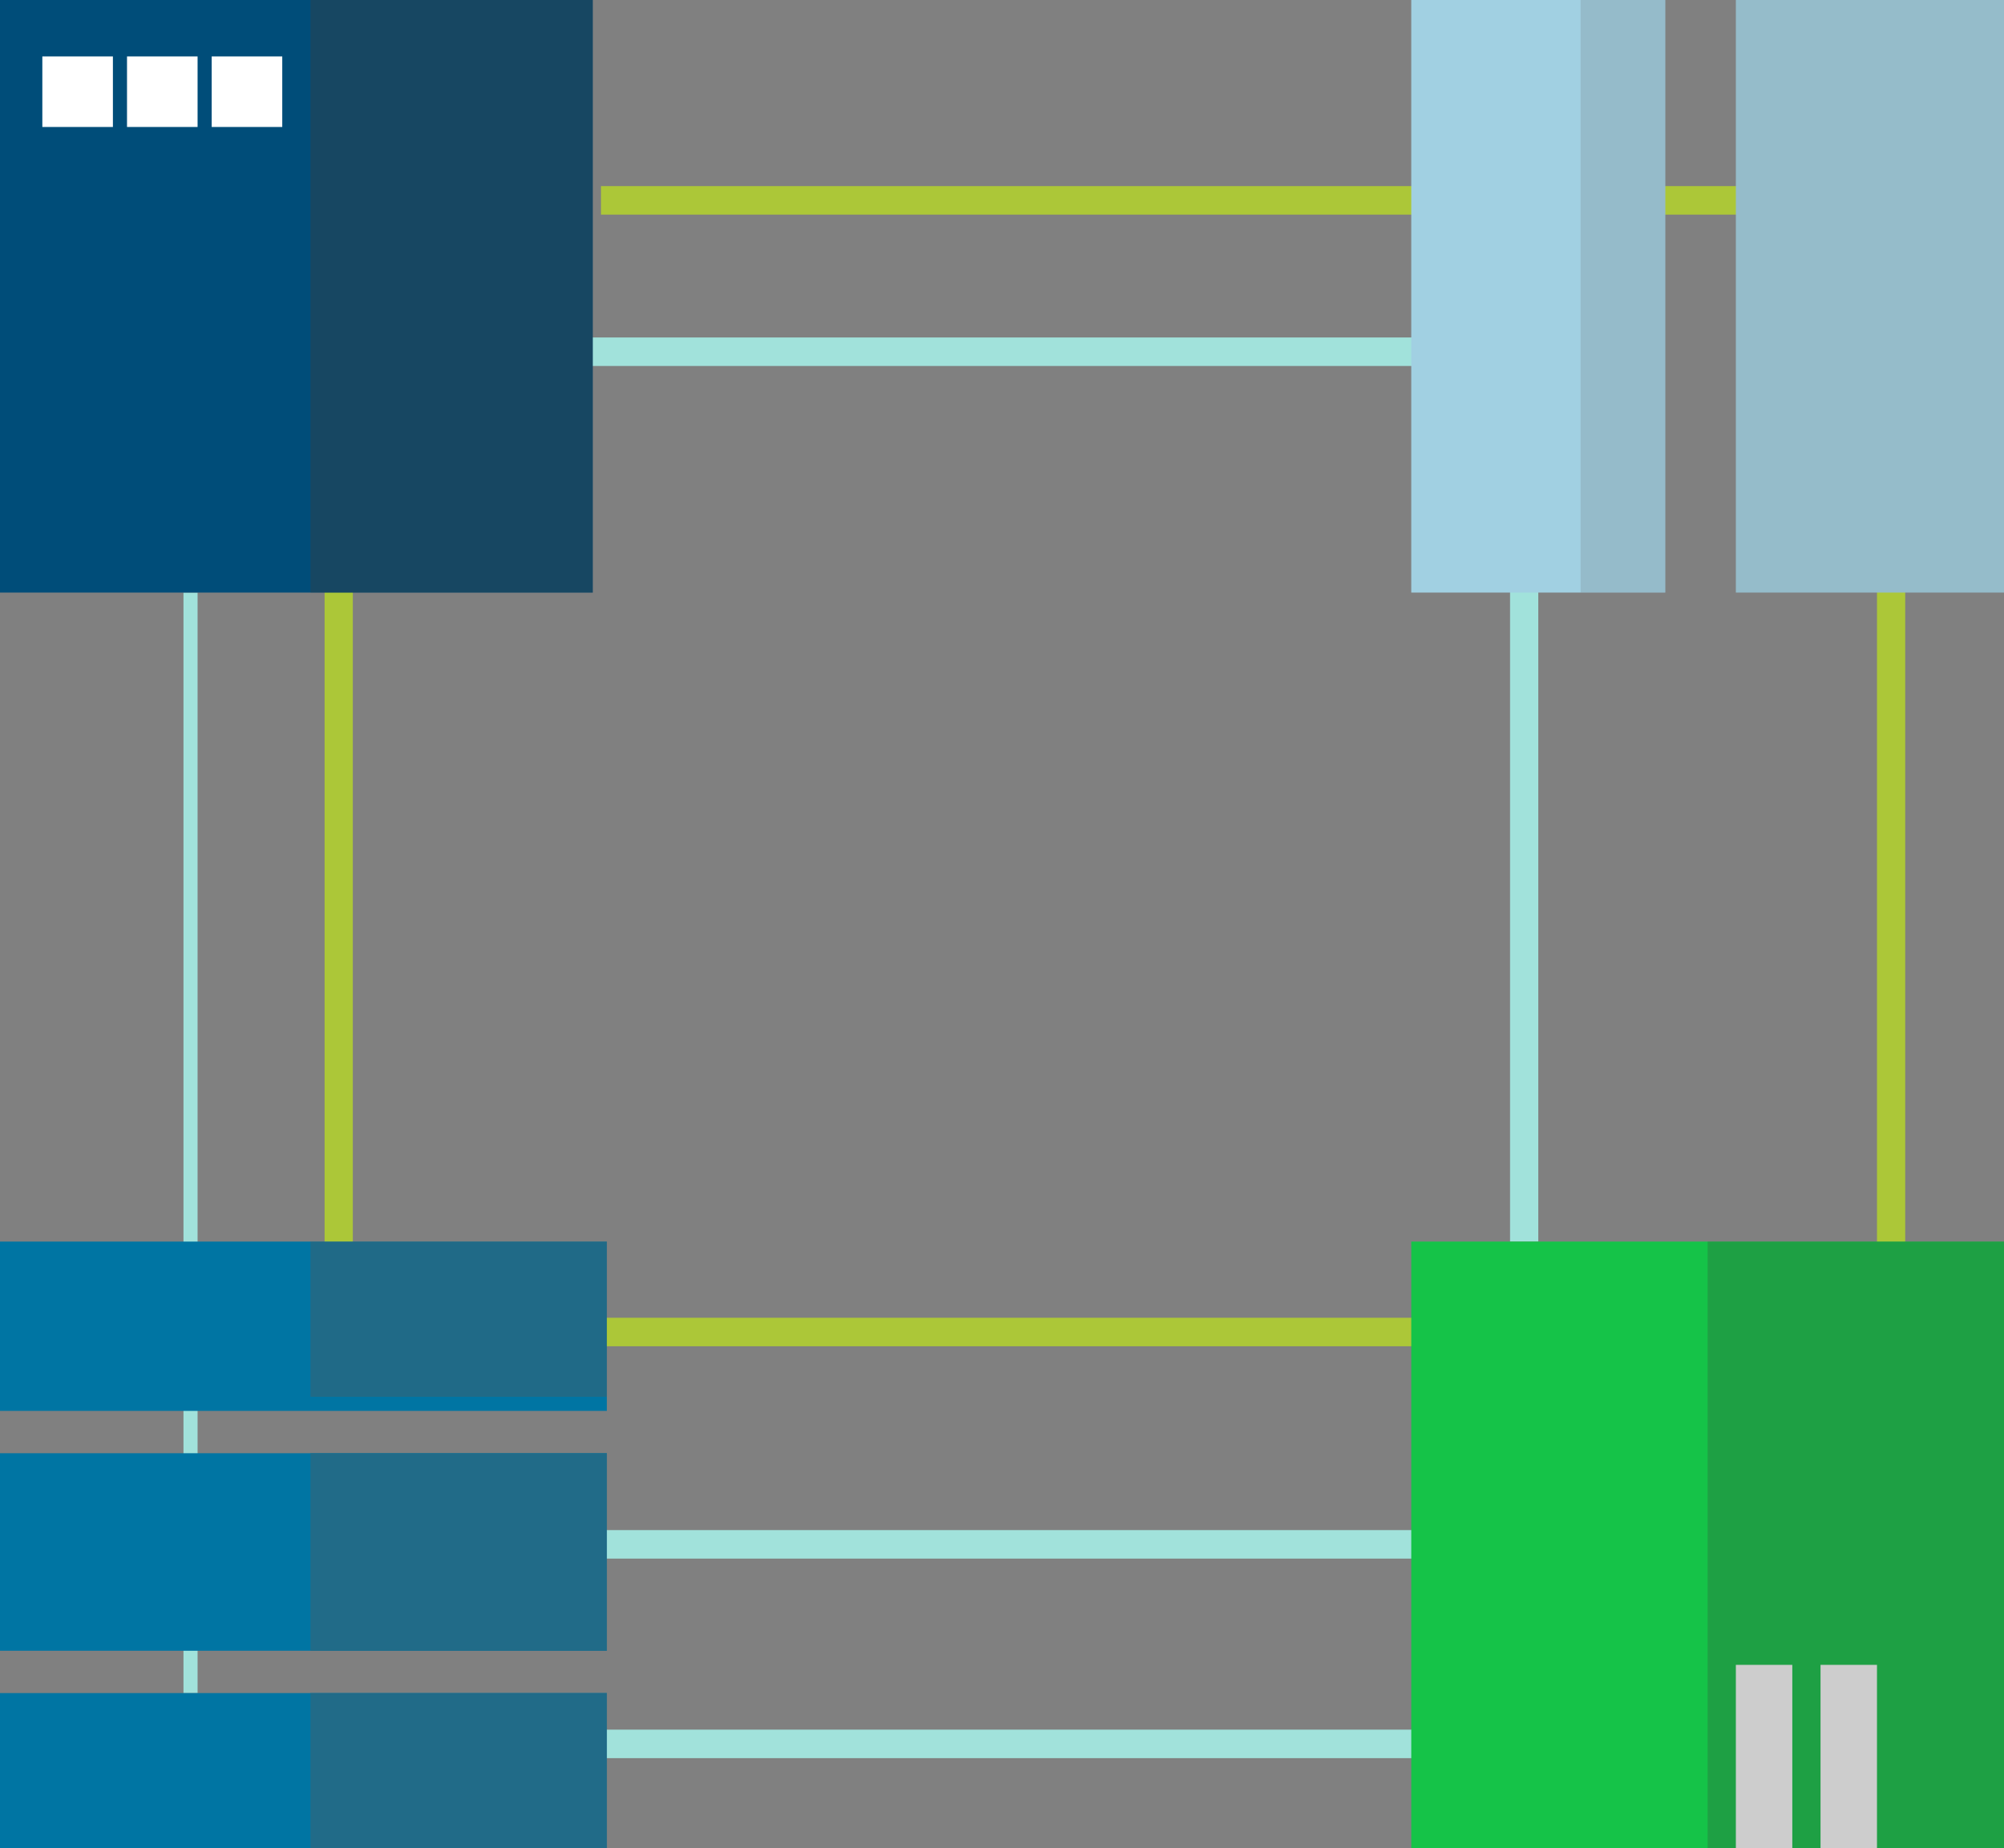 <svg xmlns="http://www.w3.org/2000/svg" width="142" height="131" viewBox="0 0 142 131">
  <rect x="0" y="0" width="142" height="131" fill="#808080" stroke="none"/>
  <g id="Group_28" data-name="Group 28" transform="translate(0.404 -0.295)">
    <rect id="Rectangle_94" data-name="Rectangle 94" width="2.02" height="62.123" transform="translate(38.827 26.234) rotate(-90)" fill="#a1e2db"/>
    <rect id="Rectangle_91" data-name="Rectangle 91" width="1" height="78" transform="translate(12.596 42.295)" fill="#a1e2db"/>
    <rect id="Rectangle_98" data-name="Rectangle 98" width="2" height="48" transform="translate(106.596 40.295)" fill="#a1e2db"/>
    <rect id="Rectangle_95" data-name="Rectangle 95" width="2.02" height="59.717" transform="translate(41.233 110.764) rotate(-90)" fill="#a1e2db"/>
    <rect id="Rectangle_99" data-name="Rectangle 99" width="2.02" height="59.717" transform="translate(41.233 124.907) rotate(-90)" fill="#a1e2db"/>
    <rect id="Rectangle_92" data-name="Rectangle 92" width="2" height="48" transform="translate(22.596 41.295)" fill="#acc738"/>
    <rect id="Rectangle_97" data-name="Rectangle 97" width="2" height="49" transform="translate(132.596 41.295)" fill="#acc738"/>
    <path id="Path_268" data-name="Path 268" d="M0,0H2.02V81.241H0Z" transform="translate(42.181 15.506) rotate(-90)" fill="#acc738"/>
    <rect id="Rectangle_96" data-name="Rectangle 96" width="2.02" height="59.717" transform="translate(41.233 95.714) rotate(-90)" fill="#acc738"/>
    <g id="Group_20" data-name="Group 20" transform="translate(99.916 88.71)">
      <rect id="Rectangle_84" data-name="Rectangle 84" width="42" height="43" transform="translate(-0.32 -0.415)" fill="#15c348"/>
      <rect id="Rectangle_101" data-name="Rectangle 101" width="4" height="13" transform="translate(28.68 29.585)" fill="#fff"/>
      <rect id="Rectangle_102" data-name="Rectangle 102" width="4" height="13" transform="translate(22.68 29.585)" fill="#fff"/>
      <rect id="Rectangle_110" data-name="Rectangle 110" width="21" height="43" transform="translate(20.68 -0.415)" fill="rgba(57,57,57,0.25)"/>
    </g>
    <g id="Group_21" data-name="Group 21" transform="translate(-0.404 0.295)">
      <rect id="Rectangle_81" data-name="Rectangle 81" width="42" height="42" fill="#004d79"/>
      <rect id="Rectangle_88" data-name="Rectangle 88" width="5" height="5" transform="translate(3 4)" fill="#fff"/>
      <rect id="Rectangle_89" data-name="Rectangle 89" width="5" height="5" transform="translate(9 4)" fill="#fff"/>
      <rect id="Rectangle_90" data-name="Rectangle 90" width="5" height="5" transform="translate(15 4)" fill="#fff"/>
      <rect id="Rectangle_108" data-name="Rectangle 108" width="20" height="42" transform="translate(22)" fill="rgba(62,62,62,0.38)"/>
    </g>
    <g id="Group_22" data-name="Group 22" transform="translate(99.43 0.295)">
      <rect id="Rectangle_85" data-name="Rectangle 85" width="19" height="42" transform="translate(23.166)" fill="#95bcca"/>
      <rect id="Rectangle_83" data-name="Rectangle 83" width="18" height="42" transform="translate(0.166)" fill="#a1d0e2"/>
      <rect id="Rectangle_109" data-name="Rectangle 109" width="6" height="42" transform="translate(12.166)" fill="rgba(96,96,96,0.18)"/>
    </g>
    <g id="Group_23" data-name="Group 23" transform="translate(0.082 88.71)">
      <rect id="Rectangle_82" data-name="Rectangle 82" width="43" height="12" transform="translate(-0.486 -0.415)" fill="#0075a3"/>
      <rect id="Rectangle_111" data-name="Rectangle 111" width="21" height="11" transform="translate(21.514 -0.415)" fill="rgba(88,88,88,0.37)"/>
      <rect id="Rectangle_86" data-name="Rectangle 86" width="43" height="11" transform="translate(-0.486 31.585)" fill="#0075a3"/>
      <rect id="Rectangle_113" data-name="Rectangle 113" width="21" height="11" transform="translate(21.514 31.585)" fill="#216b88"/>
      <rect id="Rectangle_87" data-name="Rectangle 87" width="43" height="14" transform="translate(-0.486 14.585)" fill="#0075a3"/>
      <rect id="Rectangle_112" data-name="Rectangle 112" width="21" height="14" transform="translate(21.514 14.585)" fill="#216b88"/>
    </g>
  </g>
</svg>

